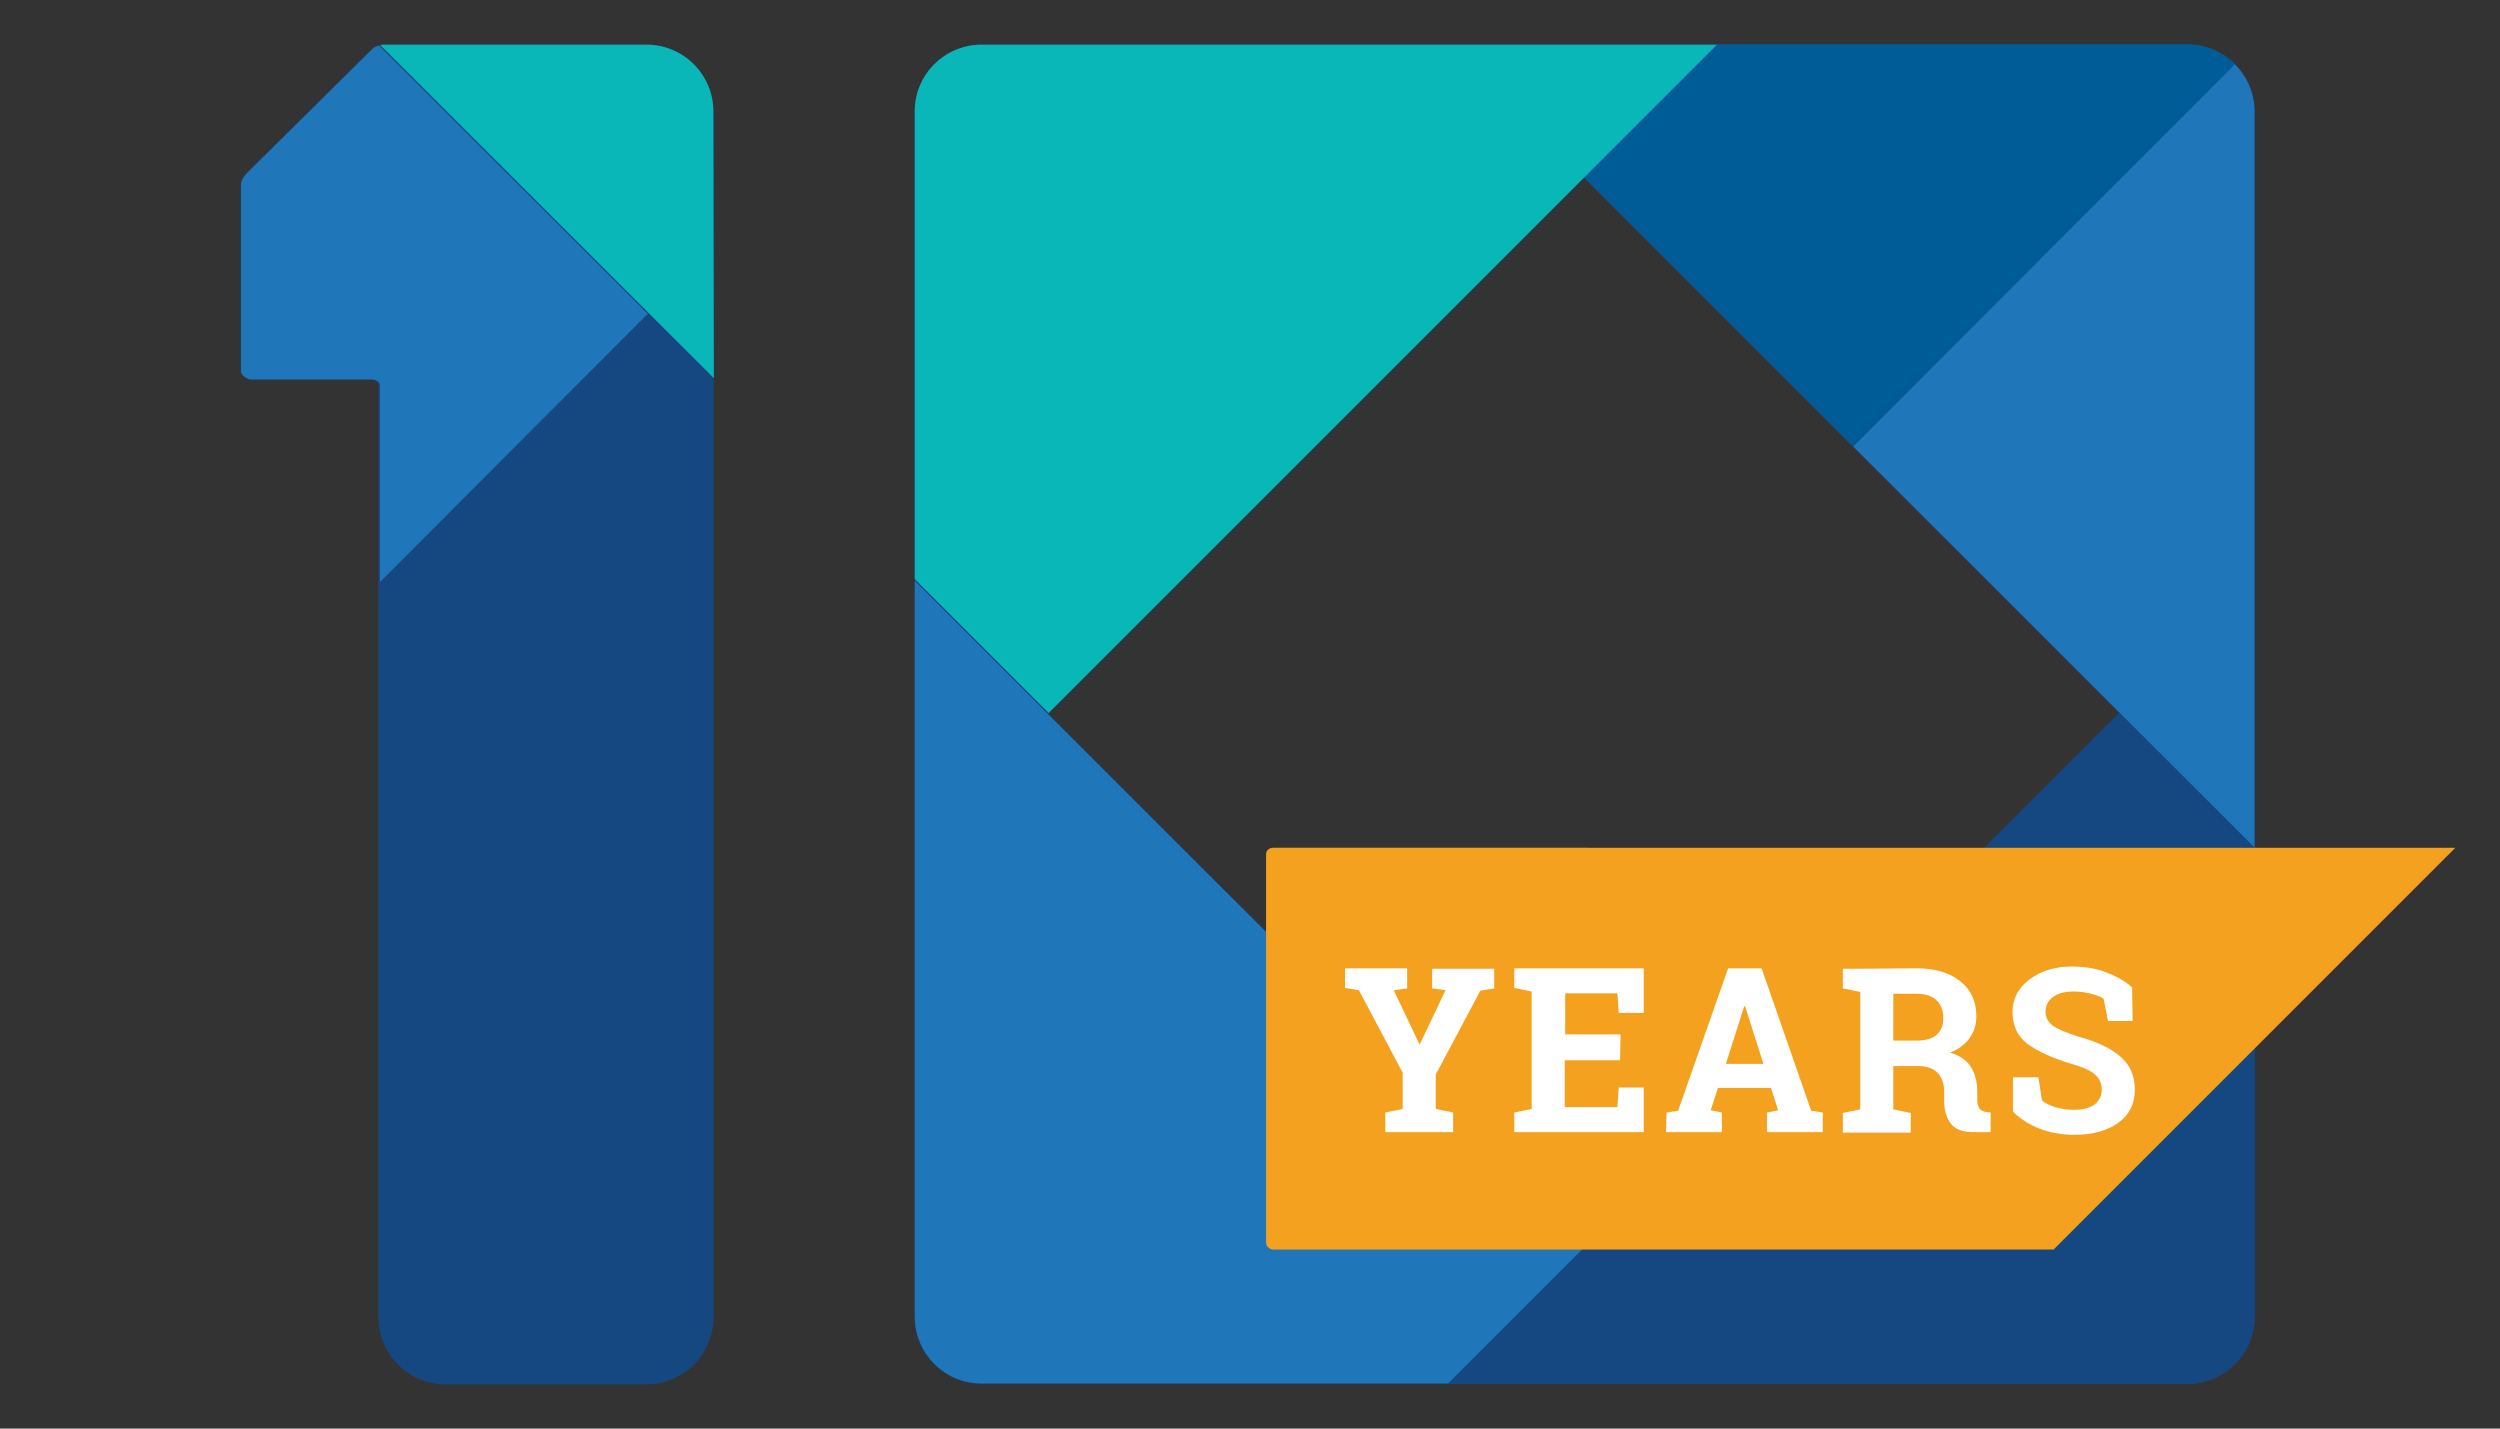 <svg version="1.1" xmlns="http://www.w3.org/2000/svg" xmlns:xlink="http://www.w3.org/1999/xlink"
	 viewBox="0 0 560 320" xml:space="preserve">
<rect x="0" y="0" width="560" height="320" fill="#333333" stroke="none"/>
<g>
	<path fill="#154780" d="M489.9,10h-270c-8.3,0-15,6.7-15,14.9V295c0,8.3,6.7,15,15,15H490c8.3,0,15.1-6.8,15.1-15.1v-270
		C505,16.6,498.2,10,489.9,10z M354.6,279.8L234.7,159.9L354.8,39.8l119.9,119.9L354.6,279.8z"/>
	<path fill="#154780" d="M159.8,25v270c0,8.3-6.7,15.1-15,15.1h-45c-8.3,0-15-6.7-15-15V86.3c0-0.8-0.9-1.3-1.7-1.3h-27
		c-0.8,0-2.2-1-2.2-1.8v-42c0-0.8,0.8-1.9,1.4-2.5l28-27.8c0.6-0.6,1.9-0.9,2.8-0.9h58.7C153.1,10,159.8,16.7,159.8,25z"/>
</g>
<g>
	<path fill="#154780" d="M84.8,130.3V295c0,8.3,6.7,15,15,15h45c8.3,0,15-6.8,15-15.1V85.1l-14.9-14.9L84.8,130.3z"/>
	<path fill="#1F76B9" d="M84.9,10.2c-0.6,0.2-1.1,0.4-1.4,0.7L55.4,38.7c-0.6,0.6-1.4,1.7-1.4,2.5v42c0,0.8,1.3,1.8,2.2,1.8h27
		c0.8,0,1.9,0.4,1.9,1.3v44.1l60-60.1L84.9,10.2z"/>
	<path fill="#1F76B9" d="M234.7,159.9L234.7,159.9L234.7,159.9L234.7,159.9l-29.8-29.8v164.8c0,8.3,6.7,15,15,15h104.5l30.2-30.2
		L234.7,159.9z"/>
	<path fill="#154780" d="M474.8,159.7L474.8,159.7L474.8,159.7L324.4,310h165.5c8.3,0,15.1-6.8,15.1-15.1v-105L474.8,159.7z"/>
	<path fill="#005C97" d="M415,99.9l85.6-85.6c-2.7-2.7-6.5-4.4-10.6-4.4H384.6l-29.8,29.8"/>
	<path fill="#1F76B9" d="M500.6,14.4L415.1,100l89.9,89.8V24.9C505,20.8,503.3,17.1,500.6,14.4z"/>
	<path fill="#0AB7B8" d="M159.8,25c0-8.3-6.7-15-15-15H86.2c-0.3,0-0.6,0-1,0.1l74.7,74.6L159.8,25z"/>
	<path fill="#0AB7B8" d="M384.6,10H219.9c-8.3,0-15,6.7-15,14.9v104.8l30,30L384.6,10z"/>
</g>
<g id="orange_tag">
	<path fill="#F4A120" d="M283.6,278.3v-87c0-0.8,0.7-1.4,1.6-1.4H550l-90,90H285.2C284.4,279.9,283.6,279.2,283.6,278.3z"/>
</g>
<g id="years">
	<path fill="#FFFFFF" d="M315.2,221.4l-3,0.4l5.7,12h0.2l5.7-12l-3-0.4V217h13.9v4.4l-3.1,0.5l-10,18.8v7.7l3.9,0.8v4.4h-15.2v-4.4
		l3.9-0.8v-8.1l-9.8-18.5l-3.1-0.5v-4.4h13.9V221.4z"/>
	<path fill="#FFFFFF" d="M362.9,237.5h-12.4V248h11.8l0.3-4.4h5.6v10h-29v-4.4l3.9-0.8v-26.3l-3.9-0.8v-4.4h3.9h25.1v10h-5.6
		l-0.3-4.4h-11.7v9.2H363L362.9,237.5L362.9,237.5z"/>
	<path fill="#FFFFFF" d="M373.3,249.2l2.6-0.4l11.2-31.9h7.5l11.1,31.9l2.6,0.4v4.4h-12.5v-4.4l2.5-0.5l-1.6-5h-11.9l-1.6,5l2.5,0.5
		v4.4h-12.5L373.3,249.2L373.3,249.2z M386.6,238.3h8.4l-4.1-12.9h-0.2L386.6,238.3z"/>
	<path fill="#FFFFFF" d="M429.3,216.9c4.2,0,7.4,1,9.8,2.9s3.6,4.5,3.6,7.9c0,1.8-0.5,3.4-1.5,4.8c-1,1.4-2.4,2.5-4.4,3.3
		c2.2,0.6,3.7,1.7,4.7,3.2c0.9,1.5,1.4,3.3,1.4,5.5v1.9c0,0.8,0.2,1.4,0.5,1.9c0.3,0.4,0.8,0.7,1.6,0.8l0.9,0.1v4.4h-3.8
		c-2.4,0-4.1-0.6-5.1-1.9c-1-1.3-1.5-3-1.5-5v-2.1c0-1.8-0.5-3.2-1.4-4.2s-2.3-1.5-4-1.6h-6v9.7l3.9,0.8v4.4h-15.2v-4.4l3.9-0.8
		v-26.3l-3.9-0.8V217h3.9L429.3,216.9L429.3,216.9z M424.1,233.1h5.1c2,0,3.6-0.4,4.6-1.3c1-0.9,1.5-2.1,1.5-3.8
		c0-1.6-0.5-3-1.5-3.9c-1-1-2.5-1.5-4.5-1.5h-5.2V233.1z"/>
	<path fill="#FFFFFF" d="M477.7,228.7h-5.5l-1-5c-0.6-0.4-1.6-0.8-2.8-1.1c-1.2-0.3-2.5-0.5-3.9-0.5c-2,0-3.6,0.4-4.7,1.3
		c-1.1,0.8-1.6,1.9-1.6,3.3c0,1.2,0.6,2.3,1.7,3.1c1.2,0.8,3.1,1.6,6,2.5c4,1.1,7.1,2.6,9.2,4.5c2.1,1.8,3.1,4.3,3.1,7.3
		c0,3.1-1.2,5.6-3.7,7.4c-2.5,1.8-5.8,2.7-9.8,2.7c-2.9,0-5.5-0.5-7.9-1.4c-2.3-0.9-4.3-2.2-5.9-3.8v-7.7h5.7l0.8,5.2
		c0.7,0.6,1.7,1.1,3,1.5s2.7,0.6,4.2,0.6c2,0,3.5-0.4,4.6-1.2c1-0.8,1.6-1.9,1.6-3.3c0-1.4-0.5-2.5-1.5-3.4s-2.8-1.7-5.3-2.4
		c-4.3-1.3-7.6-2.8-9.9-4.5c-2.2-1.7-3.3-4.1-3.3-7.1s1.3-5.4,3.8-7.3c2.5-1.9,5.7-2.9,9.5-2.9c2.8,0,5.4,0.4,7.7,1.3
		c2.3,0.9,4.3,2,5.8,3.4L477.7,228.7L477.7,228.7z"/>
</g>
</svg>
